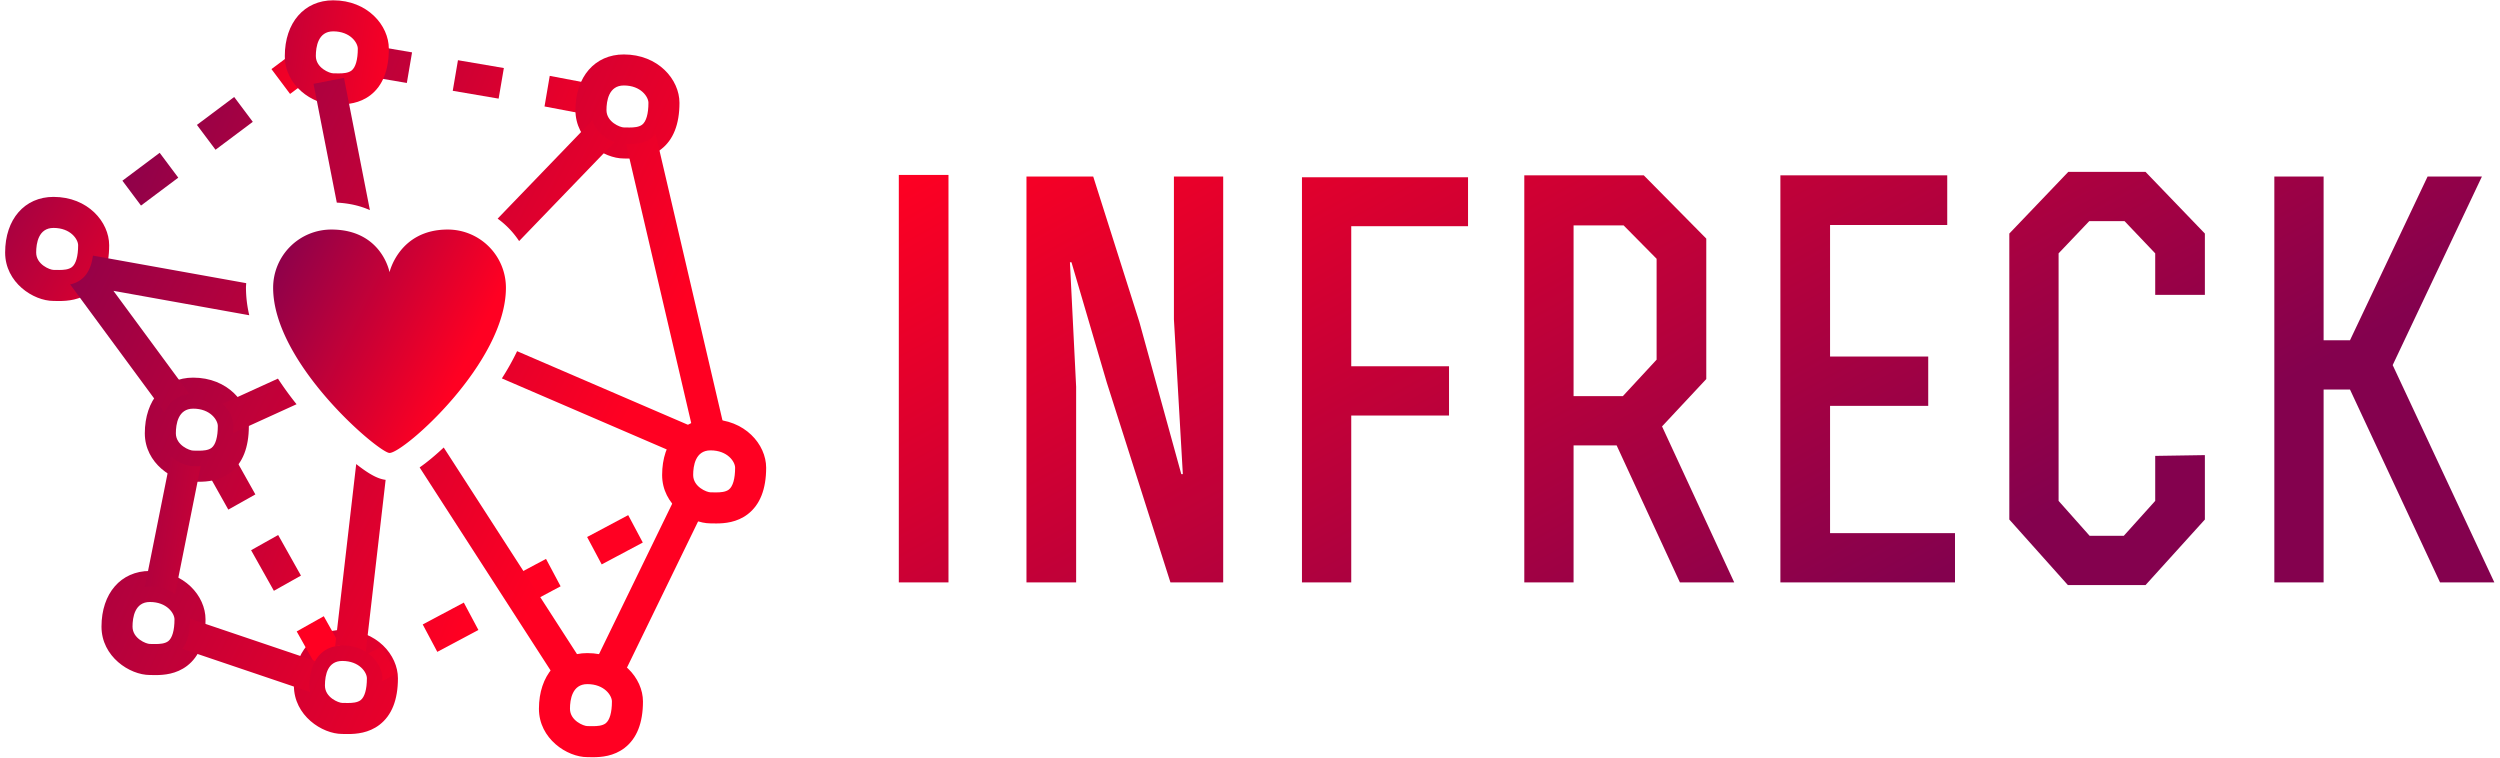 <svg data-v-423bf9ae="" xmlns="http://www.w3.org/2000/svg" viewBox="0 0 363 110" class="iconLeft"><!----><!----><defs data-v-423bf9ae=""><linearGradient data-v-423bf9ae="" gradientTransform="rotate(25)" id="3d2257b2-c6ea-4d72-967a-5e71d031a9ce" x1="0%" y1="0%" x2="100%" y2="0%"><stop data-v-423bf9ae="" offset="0%" style="stop-color: rgb(255, 0, 34); stop-opacity: 1;"></stop><stop data-v-423bf9ae="" offset="100%" style="stop-color: rgb(132, 1, 78); stop-opacity: 1;"></stop></linearGradient></defs><g data-v-423bf9ae="" id="ecc06ac0-b2fe-415d-84a2-c03cf72c9244" fill="url(#3d2257b2-c6ea-4d72-967a-5e71d031a9ce)" transform="matrix(5.634,0,0,5.634,124.761,25.405)"><path d="M2.30 10.50L2.30 0C1.20 0 2.11 0 1.02 0L1.02 10.50ZM4.31 10.50L5.59 10.50L5.59 5.46L5.43 2.25L5.47 2.25L6.38 5.35L8.02 10.50L9.38 10.50L9.38 0.04L8.11 0.04L8.11 3.72L8.34 7.71L8.30 7.71L7.22 3.79L6.03 0.04L4.31 0.04ZM12.68 4.93L12.68 1.32L15.69 1.32L15.69 0.06C14 0.06 13.10 0.06 11.41 0.06L11.41 10.50C11.84 10.50 12.26 10.50 12.68 10.50L12.68 6.20L15.20 6.20L15.20 4.93ZM18.41 1.30L19.70 1.30L20.55 2.16L20.55 4.76L19.68 5.70L18.41 5.70ZM18.41 6.97L19.52 6.97L21.15 10.50L22.55 10.50L20.69 6.48L21.83 5.26L21.83 1.64L20.22 0.01L17.14 0.01L17.14 10.50L18.41 10.50ZM25.02 4.68L25.02 1.29L28.04 1.29L28.04 0.01C26.35 0.01 25.44 0.01 23.74 0.01L23.74 10.50L28.24 10.50L28.24 9.23L25.02 9.23L25.02 5.95L27.55 5.95L27.55 4.68ZM33.40 3.09L34.68 3.09L34.68 1.51L33.15-0.08L31.16-0.08L29.64 1.51L29.64 8.88L31.15 10.57L33.15 10.57L34.68 8.88L34.68 7.22L33.40 7.24L33.40 8.40L32.59 9.30L31.71 9.30L30.91 8.40L30.91 2.02L31.70 1.19L32.61 1.19L33.40 2.02ZM37.74 0.04L36.47 0.04L36.47 10.50L37.74 10.50L37.74 5.53L38.42 5.53L40.74 10.50L42.14 10.50L39.52 4.90L41.82 0.04L40.42 0.04L38.42 4.26L37.74 4.26Z"></path></g><defs data-v-423bf9ae=""><linearGradient data-v-423bf9ae="" gradientTransform="rotate(25)" id="70d1a30d-8654-4426-b25b-3c6410fa5416" x1="0%" y1="0%" x2="100%" y2="0%"><stop data-v-423bf9ae="" offset="0%" style="stop-color: rgb(132, 1, 78); stop-opacity: 1;"></stop><stop data-v-423bf9ae="" offset="100%" style="stop-color: rgb(255, 0, 34); stop-opacity: 1;"></stop></linearGradient></defs><g data-v-423bf9ae="" id="ba681b1c-ee9d-4615-aa31-53dba1bd3cac" transform="matrix(1.105,0,0,1.105,0.746,0.046)" stroke="none" fill="url(#70d1a30d-8654-4426-b25b-3c6410fa5416)"><path d="M20.306 20.038l2.444 3.265-4.897 3.667-2.445-3.266zM30.098 12.703l2.445 3.265-4.897 3.667-2.445-3.264zM76.037 14.929l-5.16-.982.685-4.02 5.161.981zM59.502 7.87l6.03 1.028-.685 4.02-6.03-1.028zM47.439 5.813L53.47 6.84l-.685 4.02-6.031-1.027zM35.877 70.26l2.994 5.334-3.557 1.997-2.994-5.334zM29.888 59.59l2.994 5.335-3.556 1.997-2.995-5.334zM60.27 79.14l1.918 3.6-5.4 2.875-1.916-3.6zM71.073 73.398L72.99 77l-5.4 2.874-1.917-3.6zM81.873 67.648l1.916 3.601-5.4 2.874-1.916-3.601z"></path><path d="M82.04 20.794l-.746-.01c-2.653 0-6.355-2.418-6.355-6.356 0-4.375 2.554-7.315 6.355-7.315 4.519 0 7.315 3.3 7.315 6.356 0 2.822-.814 4.878-2.422 6.11-1.416 1.089-3.046 1.215-4.147 1.215zm-.746-9.603c-1.981 0-2.277 2.028-2.277 3.237 0 1.571 1.811 2.277 2.277 2.277l.746.01c.551 0 1.236-.042 1.666-.372.532-.408.825-1.429.825-2.875 0-.768-.977-2.277-3.237-2.277zM93.43 68.741l-.745-.01c-2.654 0-6.355-2.418-6.355-6.355 0-4.376 2.555-7.316 6.355-7.316 4.519 0 7.315 3.3 7.315 6.356 0 2.822-.814 4.879-2.422 6.111-1.418 1.087-3.047 1.214-4.148 1.214zm-.745-9.602c-1.981 0-2.276 2.027-2.276 3.237 0 1.57 1.809 2.276 2.276 2.276l.745.01c.551 0 1.237-.042 1.666-.371.533-.408.825-1.429.825-2.875 0-.77-.978-2.277-3.236-2.277zM77.243 99.457l-.746-.01c-2.653 0-6.355-2.417-6.355-6.354 0-4.376 2.554-7.316 6.355-7.316 4.518 0 7.315 3.3 7.315 6.356 0 2.822-.814 4.878-2.422 6.11-1.417 1.088-3.045 1.214-4.147 1.214zm-.746-9.603c-1.981 0-2.276 2.028-2.276 3.238 0 1.57 1.81 2.276 2.276 2.276l.746.01c.55 0 1.235-.043 1.665-.371.532-.408.825-1.43.825-2.875 0-.769-.976-2.278-3.236-2.278zM45.045 96.412l-.746-.01c-2.654 0-6.355-2.419-6.355-6.356 0-4.375 2.554-7.314 6.355-7.314 4.518 0 7.315 3.3 7.315 6.356 0 2.822-.814 4.878-2.422 6.11-1.418 1.088-3.046 1.214-4.147 1.214zm-.746-9.602c-1.882 0-2.277 1.76-2.277 3.236 0 1.572 1.811 2.278 2.277 2.278l.746.01c.55 0 1.236-.043 1.665-.371.532-.408.826-1.43.826-2.875 0-.77-.977-2.278-3.237-2.278zM19.762 88.666l-.746-.011c-2.654 0-6.355-2.417-6.355-6.354 0-4.376 2.554-7.316 6.355-7.316 4.518 0 7.315 3.3 7.315 6.356 0 2.822-.814 4.878-2.422 6.111-1.418 1.087-3.046 1.214-4.147 1.214zm-.746-9.604c-1.981 0-2.277 2.028-2.277 3.238 0 1.57 1.81 2.276 2.277 2.276l.746.01c.55 0 1.236-.043 1.665-.371.532-.408.826-1.429.826-2.875-.001-.769-.978-2.278-3.237-2.278zM25.456 63.261l-.746-.01c-2.654 0-6.356-2.418-6.356-6.355 0-4.376 2.554-7.316 6.356-7.316 4.518 0 7.315 3.3 7.315 6.356 0 2.822-.814 4.879-2.421 6.111-1.419 1.087-3.047 1.214-4.148 1.214zm-.746-9.604c-1.981 0-2.277 2.028-2.277 3.238 0 1.57 1.81 2.276 2.277 2.276l.746.01c.55 0 1.236-.042 1.666-.371.532-.408.825-1.429.825-2.875-.001-.769-.978-2.278-3.237-2.278zM11.57 31.674l1.385-1.037-2.444-3.265-1.491 1.116c1.464.729 2.35 1.989 2.55 3.186z"></path><path d="M7.102 39.513l-.746-.011C3.701 39.502 0 37.085 0 33.146c0-4.375 2.554-7.315 6.355-7.315 4.518 0 7.315 3.3 7.315 6.356 0 2.823-.815 4.878-2.422 6.112-1.417 1.087-3.045 1.214-4.146 1.214zm-.747-9.604c-1.981 0-2.277 2.028-2.277 3.237 0 1.571 1.811 2.278 2.277 2.278l.746.01c.55 0 1.236-.042 1.665-.372.532-.408.826-1.429.826-2.875 0-.77-.977-2.278-3.237-2.278zM38.788 7.316c0-.409.034-.803.089-1.185l-3.881 2.907 2.445 3.265 2.675-2.003c-.758-.711-1.328-1.704-1.328-2.984z"></path><path d="M43.851 13.682l-.746-.01c-2.654 0-6.355-2.418-6.355-6.355C36.749 2.94 39.303 0 43.104 0c4.518 0 7.315 3.3 7.315 6.357 0 2.822-.815 4.878-2.422 6.11-1.417 1.089-3.045 1.215-4.146 1.215zm-.747-9.603c-1.981 0-2.277 2.028-2.277 3.237 0 1.571 1.811 2.277 2.277 2.277l.746.01c.55 0 1.236-.042 1.665-.372.532-.408.826-1.429.826-2.875 0-.769-.977-2.277-3.237-2.277zM19.016 77.023c1.354 0 2.459.399 3.314.991l3.362-16.796c-.381.008-.722-.008-.982-.008-.781 0-1.983-.427-2.921-1.273l-3.435 17.156c.217-.03.426-.07.662-.07zM44.04 84.796l-2.17-3.864-3.557 1.998 2.304 4.103c.639-1.296 1.778-2.15 3.423-2.237z"></path><path d="M40.079 90.898a4.027 4.027 0 0 1-.096-.852c0-1.224.262-2.334.763-3.229l-16.465-5.568c0 .03.011.062.011.092 0 1.882-.414 3.09-1.017 3.873l16.804 5.684zM49.575 89.088c0 .137-.012.253-.016.383l1.829-.975-1.917-3.601-1.762.939c1.201.875 1.866 2.14 1.866 3.254zM88.707 63.979l-11.623 23.89c1.631.146 2.874.859 3.666 1.787l11.22-23.06c-1.142-.274-2.613-1.146-3.263-2.617zM44.524 10.188l-4.003.785 3.06 15.61c1.679.082 3.122.44 4.349.984l-3.406-17.379zM28.566 53.026c.923.845 1.419 1.938 1.419 2.909 0 .338-.016.649-.041.945l8.349-3.804a42.96 42.96 0 0 1-2.446-3.367l-7.281 3.317zM31.677 37.166l-20.14-3.619c-.346 2.606-1.688 3.498-2.992 3.787l12.391 16.823c.589-1.345 1.68-2.261 3.28-2.424l-9.985-13.558 17.847 3.207a16.03 16.03 0 0 1-.433-3.615c.001-.203.022-.401.032-.601zM43.366 84.867c.293-.059.601-.098.933-.098 1.233 0 2.267.327 3.088.831l2.61-22.588c-.928-.118-2.007-.612-3.866-2.075l-2.765 23.93zM72.893 89.948c.671-1.257 1.821-2.081 3.487-2.121L57.631 58.762c-.996.932-2.084 1.863-3.165 2.617l18.427 28.569zM50.836 55.752l.047-.406-.218.14zM85.475 17.574c-1.127 1.363-2.857 1.335-3.88 1.314l8.665 37.119-22.987-9.903a32.626 32.626 0 0 1-2.002 3.578l23.546 10.145c.616-1.62 1.882-2.728 3.869-2.728.784 0 1.481.141 2.103.366l-9.314-39.891zM67.538 31.637l12.531-13.003c-1.146-.42-2.435-1.376-2.903-2.865L64.715 28.688a11.315 11.315 0 0 1 2.823 2.949z"></path><path d="M58.157 30.121c-6.374 0-7.647 5.607-7.647 5.607s-1.02-5.607-7.647-5.607a7.646 7.646 0 0 0-7.647 7.646c0 9.985 13.935 21.711 15.294 21.711 1.869 0 15.295-11.853 15.295-21.711a7.647 7.647 0 0 0-7.648-7.646z"></path></g><!----></svg>